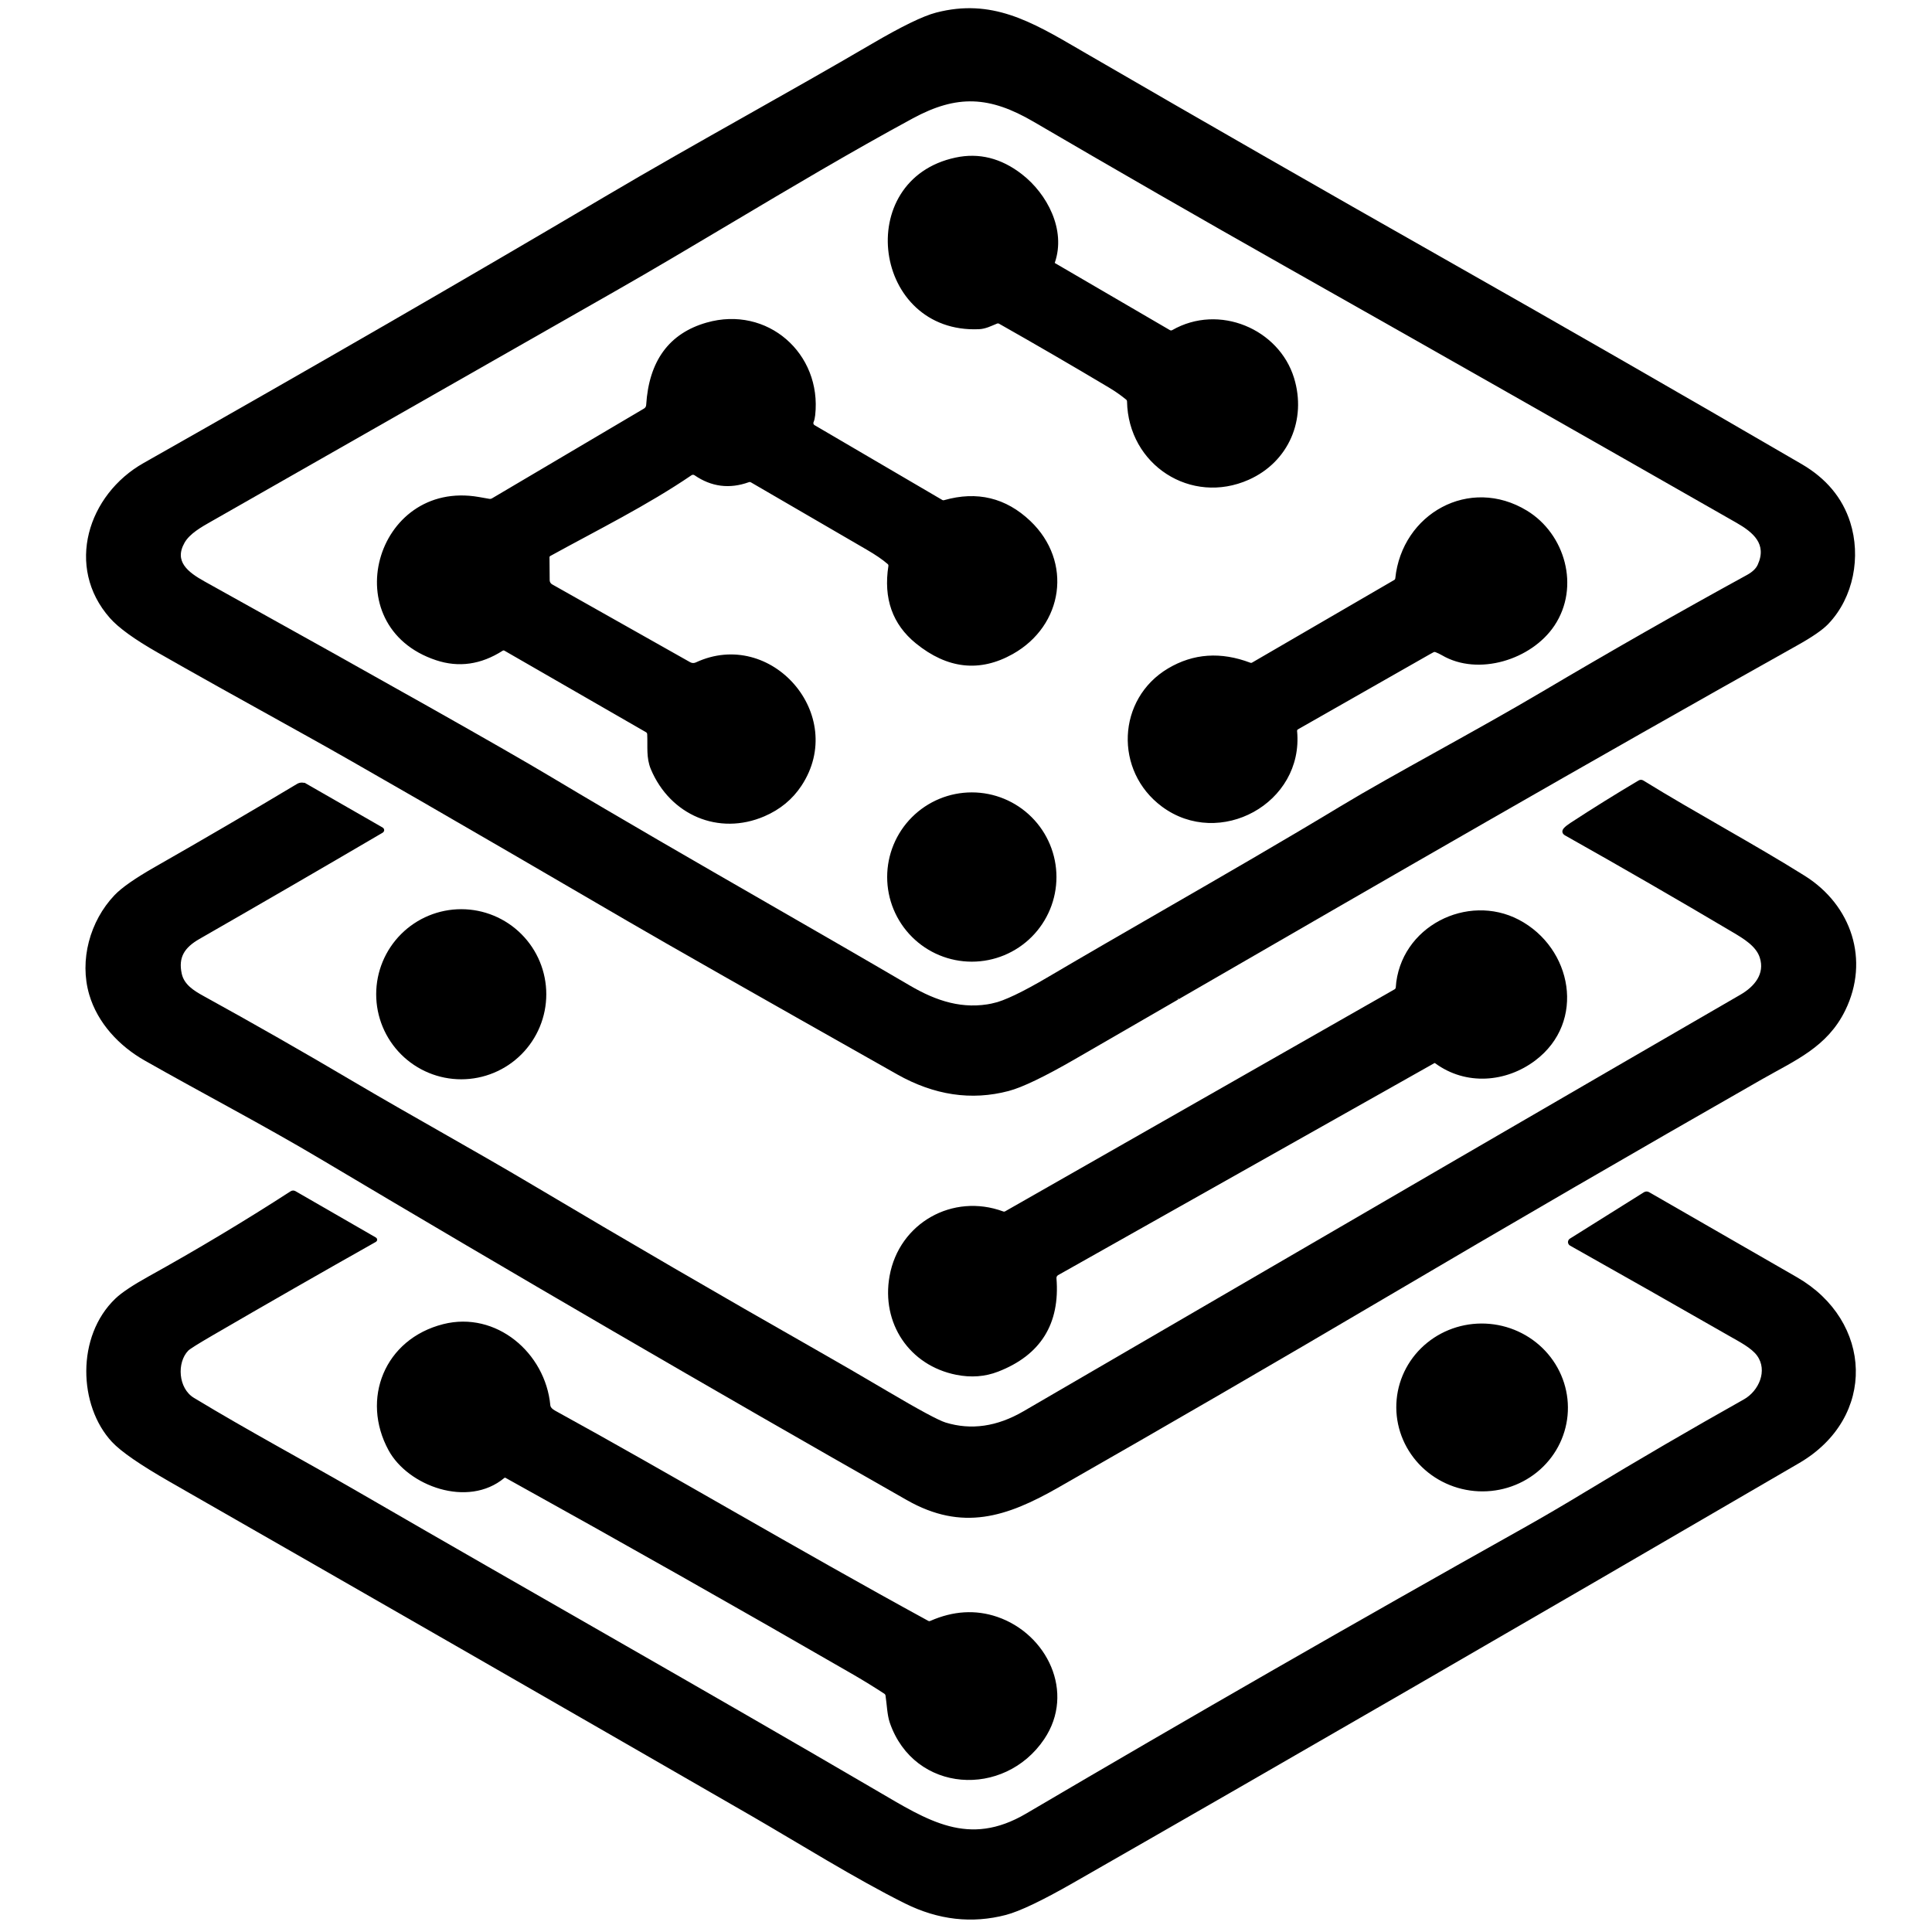 <svg xmlns="http://www.w3.org/2000/svg" fill="none" viewBox="0 0 200 200">
  <path fill="#000" stroke="#000" stroke-width=".304" d="M52.105 152.885c-3.687 3.071-9.782.793-11.75-2.829-2.837-5.215-.421-11.314 5.563-12.834 5.368-1.359 10.391 2.902 10.9 8.266.025.253.218.479.578.678 11.838 6.493 24.863 14.246 38.624 21.758.112.061.227.065.344.012 2.341-1.029 4.615-1.167 6.823-.414 5.058 1.731 7.979 7.677 4.782 12.428-4.054 6.03-13.228 5.529-15.713-1.662-.272-.796-.295-1.857-.436-2.783-.01-.061-.032-.118-.065-.17-.033-.051-.076-.095-.127-.129-1.054-.689-2.119-1.345-3.193-1.968-11.948-6.896-23.955-13.69-36.02-20.38-.11-.061-.213-.052-.31.027Zm110.018-6.379c-.209 2.253-1.326 4.33-3.105 5.772-1.778 1.442-4.073 2.133-6.379 1.919-1.142-.106-2.253-.431-3.268-.956-1.016-.525-1.916-1.24-2.65-2.104-.735-.864-1.288-1.86-1.63-2.931-.341-1.072-.464-2.198-.36-3.314.209-2.253 1.326-4.33 3.104-5.772 1.779-1.443 4.074-2.133 6.38-1.919 1.142.106 2.253.431 3.268.956 1.015.525 1.916 1.24 2.65 2.104.734.864 1.288 1.86 1.629 2.931.342 1.072.464 2.198.361 3.314Z"/>
  <path fill="#000" stroke="#000" stroke-width=".304" d="M90.615 185.458c5.387 3.147 9.626 5.984 15.697 2.408 17.028-10.016 34.161-19.853 51.4-29.512 2.047-1.148 4.25-2.437 6.608-3.867 5.376-3.251 10.802-6.415 16.28-9.491 1.612-.904 2.588-3.109 1.424-4.736-.605-.85-1.926-1.512-2.91-2.079-5.439-3.117-10.942-6.24-16.509-9.369-.04-.023-.074-.055-.098-.095-.023-.04-.036-.085-.038-.131-.001-.047.01-.092.032-.133.022-.041.054-.075.093-.1l7.657-4.798c.133-.081.267-.083.402-.003 5.113 2.94 10.211 5.874 15.296 8.802 7.749 4.46 8.216 14.315.214 18.978-28.57 16.653-53.628 31.142-75.176 43.468-3.178 1.817-5.474 2.912-6.888 3.285-3.479.908-6.921.519-10.326-1.168-5.1-2.531-11.187-6.344-15.966-9.101-20.029-11.545-40.075-23.059-60.137-34.542-3.058-1.751-5.049-3.123-5.973-4.116-3.419-3.68-3.664-10.782.356-14.622.63-.605 1.785-1.373 3.465-2.305 4.98-2.762 9.861-5.688 14.645-8.779.115-.074.234-.077.356-.008l8.324 4.798c.016.009.029.022.038.038.009.015.014.033.014.052 0 .018-.005.036-.014.052s-.022.029-.038.038c-5.623 3.17-11.246 6.39-16.869 9.659-1.552.901-2.417 1.445-2.596 1.631-1.26 1.298-1.103 4.078.613 5.119 5.617 3.404 11.635 6.624 17.064 9.767 17.826 10.326 35.775 20.461 53.559 30.86Zm-34.215-82.535c0 2.295-.912 4.496-2.534 6.119-1.623 1.623-3.824 2.534-6.118 2.534-2.295 0-4.496-.911-6.119-2.534-1.623-1.623-2.534-3.824-2.534-6.119s.912-4.495 2.534-6.118c1.623-1.623 3.824-2.534 6.119-2.534 2.295 0 4.496.912 6.118 2.534 1.623 1.623 2.534 3.823 2.534 6.118Z"/>
  <path fill="#000" stroke="#000" stroke-width=".304" d="M144.636 102.237c.425-6.214 7.309-9.629 12.528-6.888 5.44 2.86 6.876 10.387 1.673 14.312-2.96 2.232-7.056 2.584-10.18.283-.082-.059-.168-.064-.257-.015l-38.942 21.942c-.08.046-.146.113-.19.195-.043.081-.062.173-.055.264.376 4.666-1.608 7.84-5.949 9.522-1.322.513-2.738.619-4.246.318-4.771-.95-7.646-5.242-6.781-10.05.973-5.414 6.444-8.458 11.555-6.57.12.046.235.037.345-.027l40.304-22.976c.056-.032.102-.077.136-.131.034-.054.055-.116.059-.179Z"/>
  <path fill="#000" stroke="#000" stroke-width=".304" d="m31.66 81.278 7.887 4.526c.022.013.041.031.054.054.013.022.02.048.021.073 0.0.026-.006.051-.018.074-.012.023-.03.042-.052.055-6.345 3.721-12.674 7.392-18.986 11.011-1.581.907-2.293 1.976-1.899 3.764.26 1.187 1.309 1.842 2.316 2.397 5.189 2.856 10.332 5.791 15.43 8.806 6.191 3.656 12.524 7.121 18.676 10.777 9.71 5.774 19.474 11.452 29.293 17.034 2.458 1.399 4.904 2.818 7.34 4.258 3.336 1.97 5.374 3.069 6.114 3.296 2.69.827 5.419.435 8.186-1.175 33.707-19.626 58.448-34.001 74.222-43.126 1.49-.862 2.646-2.236 2.072-4.021-.399-1.248-1.754-2.048-2.864-2.707-5.669-3.362-11.452-6.7-17.348-10.016-.255-.143-.285-.323-.088-.54.128-.14.337-.306.628-.498 2.32-1.516 4.673-2.981 7.06-4.395.112-.066.226-.065.341.004 5.448 3.365 11.551 6.631 16.704 9.863 4.794 3.006 6.635 8.618 4.139 13.726-1.842 3.768-5.107 5.1-8.591 7.091-13.102 7.481-26.152 15.053-39.149 22.715-11.182 6.591-22.41 13.105-33.684 19.542-5.311 3.032-9.836 4.514-15.499 1.298-20.335-11.558-40.552-23.318-60.65-35.281-5.965-3.55-12.202-6.789-18.267-10.234-2.623-1.49-4.816-3.844-5.663-6.727-1.03-3.507.069-7.508 2.577-10.146.727-.766 2.106-1.728 4.135-2.887 4.982-2.841 9.895-5.711 14.737-8.611.123-.074.264-.113.41-.113.145 0 .29.039.417.113Z"/>
  <path fill="#000" fill-rule="evenodd" d="M111.668 5.26c-5.013-2.924-9.05-5.278-14.716-3.811-1.337.345-3.544 1.418-6.62 3.22-4.288 2.51-8.617 4.953-12.945 7.395-4.915 2.773-9.829 5.547-14.683 8.417-14.375 8.5-30.299 17.695-47.77 27.586-5.697 3.224-8.036 10.613-3.442 15.812.881.998 2.513 2.177 4.897 3.538 3.367 1.922 8.527 4.808 15.479 8.657 4.673 2.586 15.775 8.992 33.306 19.22 3.885 2.267 13.144 7.531 27.777 15.793 3.801 2.144 7.61 2.712 11.429 1.704 1.404-.37 3.694-1.473 6.872-3.308 3.564-2.058 7.126-4.118 10.689-6.178l.004-.002c21.28-12.304 42.565-24.611 64.016-36.617 1.565-.873 2.631-1.608 3.197-2.205 2.592-2.715 3.339-6.884 2.229-10.376-.797-2.494-2.451-4.472-4.962-5.934-12.4-7.216-24.841-14.361-37.322-21.437-12.267-6.953-24.499-13.967-36.694-21.042-.25-.145-.497-.289-.741-.432ZM94.119 102.159c2.787 1.631 5.555 2.527 8.699 1.853 1.166-.25 3.1-1.172 5.8-2.765 3.937-2.318 7.947-4.631 11.978-6.956 6.107-3.523 12.262-7.073 18.284-10.713 2.697-1.631 6.201-3.578 9.912-5.641 3.66-2.034 7.522-4.181 11.012-6.247 6.973-4.13 14.015-8.144 21.126-12.041.58-.319.968-.69 1.164-1.114 1.038-2.274-.517-3.553-2.266-4.552-15.534-8.87-31.087-17.705-46.657-26.506-8.737-4.939-17.435-9.941-26.096-15.005-4.602-2.688-8.013-2.86-12.646-.356-6.384 3.457-12.689 7.208-18.846 10.871-4.045 2.407-8.026 4.775-11.925 6.998-13.839 7.887-27.677 15.775-41.514 23.665-.1.057-.203.115-.308.174-1.054.595-2.305 1.301-2.858 2.276-1.179 2.075.391 3.262 2.129 4.227 19.069 10.593 31.023 17.336 35.859 20.231 7.42 4.439 14.915 8.753 22.409 13.067 4.922 2.833 9.844 5.666 14.745 8.535Z" clip-rule="evenodd"/>
  <path stroke="#000" stroke-width=".304" d="M121.941 103.305c-3.563 2.06-7.125 4.12-10.689 6.178-3.178 1.835-5.468 2.938-6.872 3.308-3.819 1.008-7.628.44-11.429-1.704-14.633-8.262-23.892-13.527-27.777-15.793-17.53-10.228-28.632-16.634-33.306-19.22-6.953-3.849-12.113-6.735-15.479-8.657-2.384-1.36-4.016-2.54-4.897-3.538-4.594-5.199-2.255-12.589 3.442-15.812 17.472-9.891 33.395-19.086 47.77-27.586 4.853-2.87 9.768-5.644 14.683-8.417 4.328-2.442 8.657-4.885 12.945-7.395 3.076-1.802 5.282-2.875 6.62-3.22 5.666-1.468 9.703.887 14.716 3.811.244.143.491.287.741.432 12.195 7.075 24.427 14.09 36.694 21.042 12.481 7.075 24.922 14.221 37.322 21.437 2.511 1.463 4.165 3.441 4.962 5.934 1.11 3.492.363 7.661-2.229 10.376-.566.597-1.632 1.332-3.197 2.205-21.451 12.006-42.736 24.313-64.016 36.617m-.004.002.004-.002m-.004.002c.002-.001.003-.002.004-.002m-19.127.709c-3.144.674-5.912-.222-8.699-1.853-4.901-2.869-9.823-5.702-14.745-8.535-7.494-4.314-14.988-8.627-22.409-13.067-4.837-2.894-16.79-9.638-35.859-20.231-1.738-.965-3.308-2.152-2.129-4.227.554-.975 1.804-1.681 2.858-2.276.105-.059.208-.117.308-.174 13.837-7.89 27.675-15.778 41.514-23.665 3.898-2.222 7.88-4.591 11.925-6.998 6.157-3.663 12.462-7.414 18.846-10.871 4.633-2.504 8.044-2.332 12.646.356 8.661 5.064 17.359 10.066 26.096 15.005 15.57 8.801 31.123 17.636 46.657 26.506 1.749.999 3.304 2.278 2.266 4.552-.196.424-.584.795-1.164 1.114-7.111 3.898-14.153 7.911-21.126 12.041-3.49 2.066-7.352 4.213-11.012 6.247-3.711 2.063-7.215 4.01-9.912 5.641-6.022 3.639-12.177 7.19-18.284 10.713-4.031 2.325-8.041 4.638-11.978 6.956-2.7 1.593-4.634 2.515-5.8 2.765Z"/>
  <path fill="#000" stroke="#000" stroke-width=".304" d="M109.046 27.158c-.013.037-.012.077.001.113.013.036.039.067.072.086l11.915 6.949c.059.034.126.052.195.052.068 0 .136-.018.195-.052 4.755-2.726 10.862-.119 12.39 4.866 1.298 4.234-.544 8.538-4.599 10.349-5.892 2.627-12.271-1.505-12.393-7.968-.001-.059-.015-.117-.041-.17-.026-.053-.063-.1-.108-.137-.57-.465-1.174-.887-1.815-1.267-3.76-2.244-7.544-4.442-11.352-6.597-.112-.064-.23-.071-.352-.023-.617.249-1.157.54-1.819.567-10.797.475-12.914-15.211-2.397-17.463 2.387-.513 4.637.05 6.75 1.688 2.588 2.006 4.518 5.674 3.358 9.005ZM84.083 43.632c-.041.091-.047.193-.016.288.03.095.095.175.181.225l13.213 7.738c.102.059.209.071.322.038 3.356-.952 6.279-.246 8.767 2.117 4.346 4.131 3.385 10.628-1.776 13.531-3.362 1.889-6.652 1.526-9.87-1.087-2.376-1.932-3.305-4.557-2.787-7.876.009-.061.003-.123-.018-.181-.021-.058-.057-.109-.104-.149-.533-.465-1.276-.973-2.228-1.524-3.984-2.312-7.966-4.628-11.945-6.945-.115-.066-.234-.078-.356-.034-1.953.704-3.78.471-5.483-.701-.07-.049-.153-.075-.239-.076-.085-.001-.169.024-.24.072-4.587 3.124-9.736 5.67-14.603 8.35-.115.061-.171.157-.169.287l.019 2.362c.001.114.033.226.091.324.059.098.142.179.242.235l14.289 8.059c.109.062.231.097.355.102.124.005.248-.019.361-.071 7.657-3.58 15.487 5.353 10.755 12.535-.914 1.386-2.173 2.425-3.779 3.116-4.656 1.999-9.579-.13-11.543-4.786-.49-1.164-.31-2.293-.371-3.576-.008-.153-.078-.268-.21-.345l-14.633-8.427c-.122-.071-.244-.069-.364.008-2.198 1.404-4.448 1.724-6.75.961-10.41-3.453-6.248-18.439 4.342-16.605.362.064.726.128 1.091.192.135.023.263 0 .383-.069l15.736-9.296c.086-.051.158-.121.21-.206.052-.085.082-.181.088-.28.278-4.505 2.325-7.304 6.141-8.396 6.191-1.773 11.743 3.139 11.053 9.422-.031.281-.082.503-.153.666Zm64.21 23.764-14.006 7.975c-.055.03-.1.077-.13.134-.029.057-.041.121-.034.184.7 7.362-7.907 12.026-13.749 7.688-4.874-3.618-4.591-10.95.62-14.051 2.575-1.529 5.37-1.722 8.385-.578.05.019.104.027.158.023.053-.004.105-.02.152-.046l14.721-8.557c.05-.03.092-.071.124-.119.031-.049.05-.103.056-.16.682-6.597 7.554-10.46 13.404-6.895 3.864 2.355 5.429 7.742 2.788 11.693-2.321 3.469-7.761 5.165-11.433 3.013-.219-.128-.448-.237-.685-.329-.06-.024-.124-.034-.188-.029-.065.005-.127.024-.183.056Zm-39.081 23.393c0 2.284-.908 4.474-2.522 6.089-1.615 1.615-3.805 2.522-6.089 2.522-1.131 0-2.251-.223-3.295-.655-1.045-.433-1.994-1.067-2.793-1.867-.8-.8-1.434-1.749-1.867-2.793-.433-1.045-.655-2.164-.655-3.295 0-1.131.223-2.251.655-3.295.433-1.045 1.067-1.994 1.867-2.793.799-.799 1.749-1.434 2.793-1.867 1.045-.433 2.164-.655 3.295-.655 2.284 0 4.474.907 6.089 2.522 1.614 1.615 2.522 3.805 2.522 6.089Z"/>
</svg>
